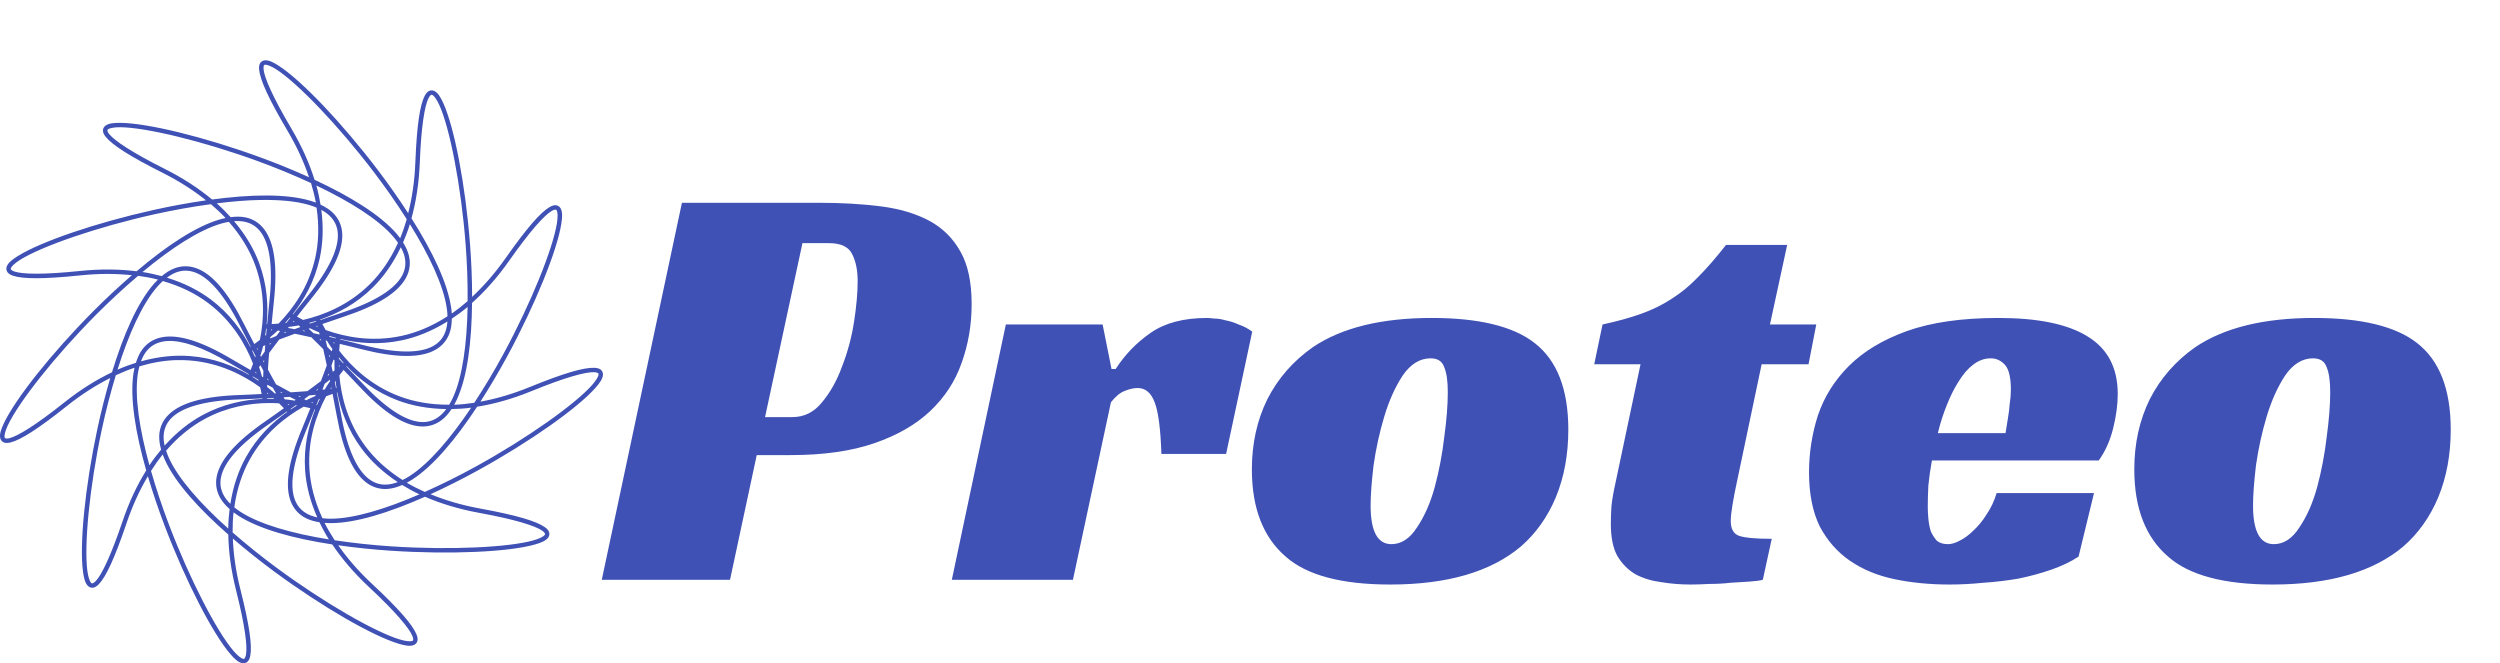 <svg width="539" height="143" viewBox="0 0 539 143" fill="none" xmlns="http://www.w3.org/2000/svg">
<path d="M170.831 89.928C173.391 89.928 175.524 88.861 177.231 86.728C179.023 84.595 180.473 81.992 181.583 78.92C182.777 75.848 183.631 72.648 184.143 69.32C184.655 65.992 184.911 63.091 184.911 60.616C184.911 58.312 184.527 56.392 183.759 54.856C182.991 53.235 181.327 52.424 178.767 52.424H173.007L164.943 89.928H170.831ZM163.151 98.12L157.391 125H129.743L147.023 43.72H176.591C181.455 43.72 185.892 43.976 189.903 44.488C193.913 45 197.369 46.024 200.271 47.56C203.172 49.096 205.433 51.315 207.055 54.216C208.676 57.032 209.487 60.829 209.487 65.608C209.487 70.045 208.761 74.269 207.311 78.28C205.945 82.205 203.684 85.661 200.527 88.648C197.455 91.549 193.444 93.853 188.495 95.56C183.545 97.267 177.529 98.12 170.447 98.12H163.151ZM216.861 69.96H237.725L239.645 79.56H240.541C242.503 76.488 245.021 73.885 248.093 71.752C251.165 69.619 255.218 68.552 260.253 68.552C260.594 68.552 261.106 68.595 261.789 68.68C262.557 68.68 263.367 68.808 264.221 69.064C265.159 69.235 266.098 69.533 267.037 69.96C268.061 70.301 269.042 70.813 269.981 71.496L264.349 97.864H250.397C250.226 92.573 249.757 88.904 248.989 86.856C248.221 84.723 246.983 83.656 245.277 83.656C244.423 83.656 243.485 83.869 242.461 84.296C241.522 84.637 240.541 85.448 239.517 86.728L231.325 125H205.213L216.861 69.96ZM308.688 68.552C318.842 68.552 326.224 70.344 330.832 73.928C335.696 77.683 338.128 83.912 338.128 92.616C338.128 97.992 337.232 102.856 335.44 107.208C333.648 111.475 331.13 115.016 327.888 117.832C321.402 123.293 312.016 126.024 299.728 126.024C289.232 126.024 281.722 124.019 277.2 120.008C272.336 115.827 269.904 109.555 269.904 101.192C269.904 95.645 271.013 90.611 273.232 86.088C275.536 81.565 278.821 77.811 283.088 74.824C289.317 70.643 297.85 68.552 308.688 68.552ZM299.984 117.32C302.117 117.32 303.952 116.125 305.488 113.736C307.109 111.347 308.389 108.445 309.328 105.032C310.266 101.533 310.949 97.949 311.376 94.28C311.888 90.525 312.144 87.283 312.144 84.552C312.144 82.163 311.888 80.371 311.376 79.176C310.949 77.896 309.968 77.256 308.432 77.256C306.128 77.256 304.122 78.493 302.416 80.968C300.794 83.443 299.472 86.387 298.448 89.8C297.424 93.213 296.656 96.712 296.144 100.296C295.717 103.88 295.504 106.781 295.504 109C295.504 114.547 296.997 117.32 299.984 117.32ZM345.506 69.96C348.663 69.277 351.436 68.509 353.826 67.656C356.215 66.803 358.391 65.736 360.354 64.456C362.402 63.176 364.322 61.597 366.114 59.72C367.991 57.843 369.996 55.539 372.13 52.808H385.314L381.602 69.96H391.586L389.922 78.536H379.81L374.562 103.496C374.135 105.459 373.794 107.208 373.538 108.744C373.282 110.28 373.154 111.475 373.154 112.328C373.154 114.035 373.751 115.101 374.946 115.528C376.226 115.955 378.572 116.168 381.986 116.168L380.066 125C379.468 125.171 378.53 125.299 377.25 125.384C376.055 125.469 374.69 125.555 373.154 125.64C371.703 125.811 370.167 125.896 368.546 125.896C367.01 125.981 365.644 126.024 364.45 126.024C362.316 126.024 360.226 125.853 358.178 125.512C356.13 125.256 354.295 124.701 352.674 123.848C351.052 122.909 349.73 121.587 348.706 119.88C347.767 118.173 347.298 115.869 347.298 112.968C347.298 111.944 347.34 110.664 347.426 109.128C347.596 107.592 347.895 105.885 348.322 104.008L353.698 78.536H343.714L345.506 69.96ZM416.522 99.272C416.18 101.149 415.924 102.941 415.754 104.648C415.668 106.355 415.626 107.891 415.626 109.256C415.626 110.024 415.668 110.877 415.754 111.816C415.839 112.755 416.01 113.651 416.266 114.504C416.607 115.272 417.034 115.955 417.546 116.552C418.143 117.064 418.954 117.32 419.978 117.32C420.746 117.32 421.599 117.064 422.538 116.552C423.562 116.04 424.543 115.315 425.482 114.376C426.506 113.437 427.444 112.285 428.298 110.92C429.236 109.555 429.962 108.019 430.474 106.312H451.466L448.138 120.008C446.431 121.117 444.468 122.056 442.25 122.824C440.031 123.592 437.684 124.232 435.21 124.744C432.735 125.171 430.218 125.469 427.658 125.64C425.098 125.896 422.666 126.024 420.362 126.024C416.095 126.024 412.127 125.64 408.458 124.872C404.788 124.104 401.588 122.781 398.858 120.904C396.127 119.027 393.951 116.552 392.33 113.48C390.794 110.323 390.026 106.44 390.026 101.832C390.026 97.651 390.666 93.555 391.946 89.544C393.311 85.533 395.53 81.992 398.602 78.92C401.759 75.763 405.94 73.245 411.146 71.368C416.436 69.491 423.007 68.552 430.858 68.552C439.391 68.552 445.791 69.875 450.058 72.52C454.41 75.165 456.586 79.304 456.586 84.936C456.586 87.24 456.244 89.757 455.562 92.488C454.879 95.133 453.855 97.395 452.49 99.272H416.522ZM433.546 84.04C433.546 81.395 433.119 79.603 432.266 78.664C431.412 77.725 430.388 77.256 429.194 77.256C427.828 77.256 426.548 77.725 425.354 78.664C424.244 79.517 423.22 80.712 422.282 82.248C421.343 83.699 420.49 85.405 419.722 87.368C418.954 89.245 418.314 91.251 417.802 93.384H432.394C432.564 92.36 432.735 91.293 432.906 90.184C433.076 89.245 433.204 88.221 433.29 87.112C433.46 86.003 433.546 84.979 433.546 84.04ZM498.938 68.552C509.092 68.552 516.474 70.344 521.082 73.928C525.946 77.683 528.378 83.912 528.378 92.616C528.378 97.992 527.482 102.856 525.69 107.208C523.898 111.475 521.38 115.016 518.138 117.832C511.652 123.293 502.266 126.024 489.978 126.024C479.482 126.024 471.972 124.019 467.45 120.008C462.586 115.827 460.154 109.555 460.154 101.192C460.154 95.645 461.263 90.611 463.482 86.088C465.786 81.565 469.071 77.811 473.338 74.824C479.567 70.643 488.1 68.552 498.938 68.552ZM490.234 117.32C492.367 117.32 494.202 116.125 495.738 113.736C497.359 111.347 498.639 108.445 499.578 105.032C500.516 101.533 501.199 97.949 501.626 94.28C502.138 90.525 502.394 87.283 502.394 84.552C502.394 82.163 502.138 80.371 501.626 79.176C501.199 77.896 500.218 77.256 498.682 77.256C496.378 77.256 494.372 78.493 492.666 80.968C491.044 83.443 489.722 86.387 488.698 89.8C487.674 93.213 486.906 96.712 486.394 100.296C485.967 103.88 485.754 106.781 485.754 109C485.754 114.547 487.247 117.32 490.234 117.32Z" fill="#3F51B5"/>
<path d="M57.113 13.006C56.685 13.037 56.268 13.277 56.06 13.663C55.852 14.049 55.816 14.512 55.873 15.069C56.107 17.298 57.94 21.354 61.953 28.133C64.079 31.724 65.563 35.062 66.625 38.212C63.215 36.668 59.645 35.212 56.042 33.896C43.918 29.465 31.747 26.533 25.929 26.485C24.475 26.473 23.414 26.588 22.728 27.102C22.385 27.358 22.161 27.789 22.195 28.225C22.226 28.661 22.452 29.073 22.802 29.51C24.209 31.26 27.95 33.683 35.008 37.226C38.745 39.103 41.812 41.114 44.417 43.191C40.708 43.727 36.919 44.423 33.172 45.254C20.567 48.05 8.735 52.133 3.813 55.223C2.584 55.996 1.751 56.663 1.45 57.465C1.299 57.865 1.359 58.35 1.619 58.698C1.884 59.046 2.29 59.274 2.822 59.453C4.956 60.168 9.424 60.189 17.285 59.373C21.45 58.94 25.124 58.986 28.443 59.332C25.615 61.779 22.799 64.402 20.1 67.117C11.014 76.253 3.276 86.055 0.814 91.303C0.198 92.615 -0.134 93.626 0.051 94.461C0.142 94.878 0.443 95.256 0.854 95.406C1.267 95.555 1.739 95.525 2.285 95.388C4.467 94.842 8.238 92.463 14.407 87.545C17.678 84.939 20.789 82.995 23.771 81.5C22.721 85.081 21.777 88.803 20.98 92.541C18.298 105.115 17.113 117.522 17.895 123.262C18.089 124.696 18.358 125.73 18.965 126.333C19.268 126.635 19.728 126.792 20.157 126.696C20.587 126.599 20.966 126.321 21.35 125.912C22.89 124.278 24.765 120.248 27.284 112.791C28.619 108.841 30.187 105.533 31.881 102.672C32.943 106.248 34.175 109.887 35.535 113.459C40.11 125.48 45.848 136.556 49.62 140.964C50.563 142.066 51.352 142.789 52.192 142.97C52.611 143.06 53.083 142.947 53.391 142.635C53.7 142.324 53.867 141.884 53.969 141.333C54.377 139.13 53.764 134.729 51.834 127.099C50.811 123.057 50.328 119.43 50.201 116.11C53.035 118.549 56.048 120.953 59.133 123.227C69.512 130.878 80.359 137.102 85.927 138.78C87.32 139.2 88.372 139.385 89.176 139.086C89.579 138.936 89.914 138.586 90.004 138.158C90.095 137.73 90.004 137.276 89.785 136.758C88.931 134.685 86.023 131.303 80.255 125.924C77.198 123.075 74.829 120.286 72.919 117.562C76.628 118.087 80.466 118.485 84.294 118.738C97.182 119.589 109.685 118.992 115.282 117.407C116.681 117.01 117.669 116.599 118.182 115.914C118.44 115.572 118.529 115.096 118.374 114.687C118.217 114.278 117.89 113.948 117.429 113.627C115.587 112.342 111.303 111.066 103.528 109.644C99.411 108.892 95.904 107.818 92.819 106.556C96.222 105.002 99.667 103.274 103.024 101.427C114.327 95.209 124.525 87.977 128.372 83.632C129.333 82.546 129.938 81.667 129.999 80.814C130.014 80.388 129.847 79.939 129.495 79.679C129.142 79.419 128.686 79.321 128.123 79.299C125.873 79.211 121.581 80.436 114.268 83.425C110.395 85.008 106.859 86.001 103.575 86.6C105.597 83.458 107.553 80.15 109.377 76.786C115.508 65.473 120.155 53.9 121.03 48.175C121.25 46.743 121.288 45.68 120.874 44.93C120.668 44.556 120.271 44.273 119.831 44.245C119.393 44.217 118.956 44.375 118.472 44.66C116.532 45.796 113.587 49.142 109.057 55.591C106.659 59.005 104.22 61.735 101.787 64.004C101.787 60.277 101.628 56.442 101.335 52.635C100.347 39.818 97.975 27.583 95.602 22.295C95.008 20.973 94.458 20.058 93.703 19.65C93.327 19.445 92.843 19.42 92.457 19.633C92.073 19.845 91.793 20.216 91.539 20.716C90.524 22.716 89.859 27.116 89.551 34.978C89.39 39.142 88.823 42.753 88.006 45.974C85.976 42.84 83.768 39.69 81.452 36.644C73.661 26.393 65.015 17.382 60.147 14.21C58.93 13.417 57.969 12.944 57.113 13.006ZM57.189 13.951C57.562 13.924 58.481 14.25 59.632 15C64.235 17.998 72.946 27.027 80.695 37.221C83.184 40.496 85.555 43.893 87.694 47.259C87.276 48.718 86.805 50.088 86.276 51.362C86.04 51.045 85.795 50.726 85.524 50.411C81.95 46.268 75.385 42.281 67.818 38.759C66.73 35.3 65.123 31.607 62.781 27.649C58.792 20.907 57.018 16.777 56.829 14.971C56.784 14.52 56.829 14.235 56.905 14.113C56.966 13.99 56.996 13.965 57.189 13.951ZM93.074 20.417C93.119 20.418 93.165 20.441 93.253 20.486C93.582 20.664 94.174 21.432 94.734 22.682C96.978 27.681 99.409 39.965 100.391 52.711C100.707 56.807 100.85 60.938 100.819 64.922C99.677 65.923 98.535 66.82 97.399 67.607C97.368 67.212 97.353 66.814 97.277 66.403C96.523 60.994 93.168 54.103 88.715 47.069C89.677 43.574 90.331 39.603 90.509 35.014C90.815 27.195 91.568 22.769 92.391 21.149C92.597 20.744 92.802 20.53 92.925 20.463C92.986 20.429 93.016 20.415 93.061 20.417L93.074 20.417ZM25.93 27.43C31.431 27.476 43.661 30.383 55.717 34.789C59.593 36.205 63.431 37.792 67.059 39.474C67.498 40.921 67.85 42.328 68.096 43.681C67.724 43.54 67.345 43.408 66.944 43.289C61.689 41.726 54.001 41.903 45.725 43.012C42.93 40.686 39.572 38.449 35.448 36.379C28.43 32.855 24.695 30.334 23.557 28.917C23.271 28.562 23.162 28.289 23.151 28.15C23.151 28.012 23.151 27.974 23.308 27.862C23.608 27.638 24.555 27.419 25.93 27.43ZM68.207 39.998C75.382 43.416 81.525 47.237 84.8 51.034C85.181 51.475 85.511 51.915 85.814 52.353C84.135 56.049 82.039 59.001 79.722 61.291C75.096 65.861 69.668 67.979 65.329 68.978C64.898 68.745 64.42 68.494 64.118 68.316C64.073 68.29 64.073 68.289 64.027 68.264C64.991 67.046 65.82 65.967 66.974 64.547C71.967 58.405 74.023 53.777 73.778 50.245C73.656 48.479 72.931 47.002 71.74 45.853C71.022 45.161 70.122 44.596 69.105 44.119C68.886 42.785 68.603 41.42 68.202 39.999L68.207 39.998ZM56.165 43.116C60.255 43.044 63.871 43.366 66.672 44.199C67.235 44.366 67.754 44.556 68.248 44.764C68.844 48.777 68.682 52.388 67.975 55.563C66.568 61.895 63.156 66.598 60.048 69.774C59.556 69.81 59.012 69.854 58.66 69.866C58.614 69.867 58.614 69.866 58.569 69.866C58.72 68.323 58.831 66.968 59.033 65.152C59.897 57.298 59.109 52.299 56.983 49.46C55.92 48.041 54.509 47.187 52.884 46.861C51.905 46.665 50.843 46.676 49.729 46.821C48.821 45.818 47.841 44.821 46.736 43.842C50.035 43.43 53.23 43.162 56.172 43.11L56.165 43.116ZM45.47 44.02C46.628 45.004 47.688 45.998 48.632 47.005C48.242 47.088 47.849 47.178 47.445 47.294C42.174 48.807 35.807 53.098 29.445 58.485C25.83 58.032 21.786 57.95 17.194 58.427C9.374 59.239 4.865 59.128 3.136 58.548C2.704 58.403 2.469 58.233 2.384 58.122C2.293 58.011 2.293 57.974 2.353 57.799C2.475 57.449 3.165 56.754 4.328 56.024C8.979 53.103 20.843 48.962 33.38 46.181C37.409 45.288 41.504 44.558 45.467 44.02H45.47ZM119.775 45.196C119.912 45.205 119.951 45.223 120.041 45.386C120.221 45.714 120.306 46.678 120.086 48.031C119.258 53.444 114.629 65.081 108.532 76.332C106.571 79.948 104.445 83.507 102.255 86.843C100.752 87.069 99.305 87.213 97.924 87.263C98.118 86.916 98.305 86.564 98.479 86.186C100.781 81.23 101.699 73.626 101.774 65.313C104.483 62.891 107.19 59.898 109.834 56.134C114.338 49.72 117.374 46.399 118.947 45.478C119.34 45.248 119.623 45.187 119.763 45.196H119.775ZM69.272 45.248C69.97 45.626 70.58 46.052 71.078 46.533C72.119 47.537 72.725 48.757 72.832 50.308C73.048 53.409 71.161 57.896 66.238 63.954C65.053 65.41 64.194 66.522 63.209 67.768C63.209 67.768 63.194 67.753 63.194 67.752C63.179 67.737 63.164 67.731 63.118 67.717C65.539 64.658 67.818 60.701 68.915 55.765C69.607 52.646 69.783 49.125 69.28 45.248L69.272 45.248ZM51.573 47.668C51.96 47.686 52.33 47.73 52.685 47.801C54.105 48.086 55.277 48.785 56.21 50.031C58.077 52.524 58.925 57.308 58.075 65.054C57.87 66.919 57.752 68.32 57.599 69.9H57.584C57.553 69.902 57.538 69.902 57.493 69.9C57.867 66.024 57.629 61.47 55.876 56.727C54.766 53.729 52.995 50.675 50.463 47.686C50.846 47.657 51.218 47.647 51.574 47.663L51.573 47.668ZM49.345 47.836C52.023 50.889 53.847 54.012 54.977 57.061C57.232 63.147 56.92 68.945 56.03 73.289C55.635 73.584 55.204 73.912 54.914 74.113C54.869 74.14 54.869 74.139 54.823 74.164C54.11 72.787 53.471 71.586 52.653 69.952C49.113 62.88 45.734 59.101 42.405 57.856C40.74 57.234 39.086 57.279 37.541 57.879C36.611 58.241 35.726 58.816 34.866 59.538C33.556 59.182 32.19 58.874 30.727 58.645C36.829 53.57 42.872 49.591 47.703 48.203C48.267 48.041 48.806 47.925 49.336 47.834L49.345 47.836ZM88.372 48.32C92.553 55.057 95.646 61.578 96.338 66.535C96.429 67.114 96.459 67.663 96.474 68.195C93.055 70.401 89.692 71.757 86.499 72.436C80.126 73.792 74.407 72.652 70.213 71.157C69.978 70.729 69.711 70.259 69.553 69.947C69.522 69.9 69.522 69.898 69.507 69.855C70.981 69.348 72.269 68.89 74.011 68.316C81.548 65.835 85.789 63.047 87.501 59.943C88.359 58.391 88.545 56.755 88.167 55.148C87.941 54.18 87.495 53.227 86.9 52.279C87.44 51.037 87.94 49.732 88.377 48.32H88.372ZM86.415 53.31C86.798 54.005 87.079 54.693 87.237 55.367C87.566 56.772 87.41 58.125 86.659 59.487C85.155 62.213 81.139 64.97 73.706 67.417C71.919 68.005 70.592 68.482 69.087 69.002C69.087 69.002 69.072 68.973 69.072 68.967C69.072 68.946 69.041 68.924 69.026 68.897C72.725 67.627 76.787 65.526 80.391 61.965C82.669 59.714 84.731 56.843 86.413 53.309L86.415 53.31ZM39.948 58.352C40.64 58.352 41.347 58.471 42.077 58.744C45.002 59.837 48.319 63.404 51.811 70.379C52.65 72.056 53.309 73.297 54.039 74.707C54.039 74.707 54.008 74.722 54.008 74.723C53.993 74.738 53.978 74.754 53.963 74.775C52.175 71.311 49.504 67.609 45.446 64.563C42.885 62.64 39.739 61.02 35.986 59.867C36.623 59.39 37.262 59.012 37.908 58.76C38.582 58.498 39.265 58.358 39.957 58.351L39.948 58.352ZM29.78 59.464C31.286 59.668 32.714 59.938 34.054 60.277C33.772 60.555 33.494 60.841 33.221 61.153C29.607 65.264 26.572 72.304 24.147 80.262C20.863 81.826 17.42 83.932 13.819 86.802C7.681 91.693 3.822 94.024 2.054 94.467C1.613 94.577 1.323 94.56 1.191 94.513C1.054 94.465 1.028 94.442 0.989 94.26C0.898 93.895 1.11 92.941 1.689 91.701C4.017 86.74 11.748 76.871 20.783 67.786C23.689 64.865 26.735 62.052 29.78 59.464ZM35.101 60.594C39.019 61.721 42.253 63.361 44.863 65.319C50.067 69.227 52.944 74.277 54.555 78.412C54.383 78.868 54.203 79.375 54.068 79.697C54.052 79.744 54.052 79.745 54.037 79.789C52.688 79.014 51.498 78.345 49.92 77.409C43.102 73.365 38.206 72.002 34.729 72.747C32.988 73.12 31.626 74.044 30.653 75.381C30.066 76.186 29.633 77.152 29.304 78.222C28.009 78.627 26.692 79.102 25.338 79.697C27.715 72.141 30.636 65.542 33.946 61.775C34.331 61.338 34.718 60.952 35.11 60.594H35.101ZM100.815 66.184C100.663 74.097 99.733 81.247 97.623 85.788C97.377 86.319 97.113 86.801 96.836 87.257C92.763 87.274 89.199 86.601 86.143 85.454C80.045 83.165 75.851 79.126 73.134 75.611C73.165 75.124 73.195 74.587 73.24 74.24C73.24 74.19 73.24 74.188 73.24 74.142C74.754 74.507 76.083 74.81 77.86 75.265C85.548 77.234 90.633 77.174 93.758 75.484C95.321 74.639 96.37 73.368 96.925 71.813C97.26 70.876 97.397 69.826 97.411 68.707C98.541 67.955 99.672 67.135 100.806 66.183L100.815 66.184ZM62.528 68.448C62.528 68.448 62.543 68.482 62.543 68.489C62.543 68.504 62.573 68.522 62.589 68.536C62.328 68.869 62.001 69.273 61.754 69.591C61.663 69.606 61.56 69.621 61.47 69.631C61.818 69.253 62.164 68.866 62.513 68.45L62.528 68.448ZM63.308 69.174C63.353 69.221 63.444 69.294 63.501 69.347C63.364 69.37 63.264 69.377 63.133 69.399C63.194 69.329 63.255 69.245 63.308 69.174ZM68.143 69.197C68.143 69.212 68.143 69.24 68.143 69.249C68.143 69.27 68.143 69.298 68.158 69.318C67.756 69.458 67.26 69.616 66.879 69.75C66.788 69.711 66.698 69.669 66.618 69.629C67.119 69.498 67.621 69.36 68.14 69.197H68.143ZM96.461 69.318C96.4 70.11 96.265 70.837 96.031 71.49C95.546 72.85 94.682 73.906 93.31 74.648C90.567 76.132 85.689 76.29 78.107 74.349C76.283 73.882 74.908 73.564 73.359 73.19C73.359 73.19 73.359 73.168 73.359 73.162C73.359 73.138 73.359 73.113 73.359 73.082C77.16 74.003 81.719 74.421 86.686 73.364C89.826 72.696 93.119 71.388 96.453 69.319L96.461 69.318ZM64.398 70.148C64.489 70.235 64.665 70.404 64.766 70.499C64.284 70.674 63.945 70.808 63.501 70.972C62.921 70.857 62.577 70.797 62.092 70.707C62.138 70.639 62.229 70.545 62.278 70.476C62.865 70.398 63.399 70.346 64.061 70.223C64.167 70.203 64.288 70.17 64.398 70.148ZM68.402 70.228C68.418 70.297 68.448 70.397 68.478 70.476C68.357 70.423 68.263 70.371 68.144 70.32C68.236 70.291 68.327 70.257 68.41 70.228L68.402 70.228ZM66.823 70.769C67.361 71.02 67.839 71.265 68.468 71.519C68.559 71.559 68.686 71.599 68.792 71.639C68.823 71.763 68.883 71.995 68.914 72.129C68.413 72.016 68.058 71.948 67.594 71.847C67.169 71.439 66.911 71.205 66.551 70.867C66.642 70.839 66.745 70.798 66.824 70.769L66.823 70.769ZM57.397 70.839C57.397 70.839 57.427 70.854 57.443 70.856C57.458 70.856 57.488 70.856 57.503 70.871C57.473 71.291 57.412 71.807 57.367 72.208C57.291 72.265 57.215 72.342 57.151 72.398C57.242 71.892 57.321 71.379 57.388 70.842L57.397 70.839ZM58.452 71.023C58.528 71.038 58.622 71.052 58.699 71.064C58.608 71.155 58.52 71.219 58.421 71.306C58.421 71.219 58.437 71.112 58.452 71.023ZM65.537 71.219C65.628 71.295 65.703 71.376 65.786 71.456C65.613 71.419 65.398 71.37 65.229 71.335C65.351 71.293 65.417 71.262 65.537 71.219ZM59.893 71.26C60.015 71.281 60.258 71.328 60.396 71.352C60.085 71.761 59.872 72.057 59.585 72.436C59.036 72.65 58.717 72.787 58.261 72.972C58.261 72.884 58.276 72.76 58.276 72.672C58.725 72.291 59.147 71.962 59.637 71.502C59.728 71.428 59.799 71.337 59.88 71.26L59.893 71.26ZM61.438 71.548C61.544 71.568 61.661 71.591 61.774 71.612C61.608 71.675 61.4 71.752 61.241 71.813C61.332 71.712 61.362 71.651 61.438 71.548ZM63.581 71.952C64.542 72.144 65.901 72.451 67.125 72.718C67.827 73.397 68.806 74.384 69.689 75.265C69.912 76.212 70.195 77.567 70.459 78.78C70.131 79.699 69.63 80.996 69.19 82.163C68.416 82.76 67.293 83.585 66.29 84.33C66.29 84.331 66.29 84.329 66.29 84.33C65.316 84.414 63.927 84.502 62.683 84.589C62.683 84.59 62.683 84.588 62.683 84.589C61.818 84.135 60.601 83.458 59.505 82.86C59.022 82.01 58.362 80.787 57.763 79.691C57.808 78.717 57.931 77.336 58.024 76.095C58.599 75.305 59.443 74.204 60.195 73.208C61.108 72.853 62.416 72.379 63.587 71.946L63.581 71.952ZM70.938 72.401C71.43 72.559 71.925 72.714 72.451 72.856C72.451 72.871 72.436 72.888 72.421 72.897C72.421 72.915 72.406 72.942 72.406 72.96C71.993 72.862 71.488 72.735 71.096 72.644C71.051 72.565 70.99 72.478 70.941 72.402L70.938 72.401ZM68.85 73.087C68.972 73.114 69.044 73.128 69.167 73.156C69.198 73.263 69.228 73.377 69.258 73.49C69.137 73.365 68.978 73.207 68.853 73.087L68.85 73.087ZM70.21 73.404C70.301 73.424 70.415 73.454 70.5 73.473C70.814 73.971 71.084 74.435 71.472 74.983C71.533 75.071 71.609 75.165 71.674 75.254C71.644 75.376 71.553 75.605 71.512 75.738C71.149 75.371 70.888 75.118 70.551 74.781C70.415 74.214 70.328 73.878 70.21 73.404ZM36.144 73.519C39.186 73.368 43.54 74.736 49.424 78.227C51.043 79.186 52.271 79.877 53.65 80.67C53.65 80.67 53.65 80.694 53.65 80.699C53.65 80.721 53.635 80.743 53.62 80.774C50.233 78.824 45.977 77.142 40.912 76.763C37.711 76.524 34.184 76.854 30.398 77.904C30.674 77.161 31.008 76.5 31.418 75.939C32.268 74.771 33.398 74.002 34.926 73.675C35.307 73.593 35.712 73.54 36.148 73.519L36.144 73.519ZM71.843 73.801C71.934 73.82 72.032 73.843 72.121 73.864C72.105 73.932 72.075 74.029 72.029 74.106C71.954 73.998 71.908 73.908 71.832 73.801L71.843 73.801ZM58.481 73.905C58.374 74.047 58.239 74.218 58.138 74.355C58.138 74.231 58.138 74.158 58.168 74.032C58.259 73.99 58.379 73.949 58.487 73.905H58.481ZM57.183 74.43C57.138 74.939 57.122 75.301 57.092 75.772C56.749 76.246 56.553 76.536 56.271 76.936C56.225 76.859 56.18 76.749 56.134 76.671C56.306 76.108 56.482 75.605 56.644 74.954C56.675 74.848 56.69 74.728 56.72 74.62C56.842 74.57 57.065 74.484 57.194 74.43H57.183ZM55.597 75.098C55.567 75.228 55.521 75.324 55.491 75.45C55.461 75.373 55.4 75.279 55.37 75.202C55.43 75.173 55.527 75.131 55.6 75.097L55.597 75.098ZM54.485 75.576C54.681 75.951 54.917 76.413 55.104 76.769C55.074 76.857 55.058 76.961 55.013 77.046C54.811 76.573 54.599 76.099 54.365 75.611L54.41 75.596C54.426 75.596 54.456 75.579 54.471 75.573L54.485 75.576ZM70.938 76.51C71.029 76.597 71.075 76.646 71.164 76.735C71.134 76.837 71.104 76.949 71.058 77.057C71.028 76.886 70.969 76.674 70.938 76.51ZM73.069 77.046C73.4 77.445 73.734 77.846 74.099 78.25C74.099 78.25 74.069 78.268 74.054 78.273C74.039 78.288 74.023 78.302 73.993 78.314C73.699 78.008 73.342 77.629 73.06 77.34C73.06 77.246 73.06 77.136 73.06 77.046H73.069ZM71.913 77.507C71.973 77.569 72.064 77.656 72.121 77.72C72.121 78.307 72.09 78.838 72.121 79.507C72.121 79.615 72.136 79.737 72.136 79.847C72.045 79.927 71.849 80.076 71.741 80.163C71.635 79.661 71.553 79.307 71.453 78.844C71.647 78.296 71.752 77.968 71.909 77.507H71.913ZM56.952 77.605C56.952 77.78 56.922 77.996 56.922 78.164C56.861 78.054 56.816 77.994 56.761 77.882C56.822 77.793 56.898 77.698 56.958 77.605H56.952ZM38.044 77.64C38.998 77.616 39.928 77.64 40.833 77.709C47.333 78.196 52.5 80.896 56.101 83.507C56.207 83.982 56.327 84.506 56.389 84.849C56.389 84.899 56.389 84.9 56.404 84.947C54.849 85.021 53.486 85.105 51.651 85.166C43.718 85.433 38.858 86.921 36.336 89.419C35.077 90.668 34.427 92.18 34.334 93.828C34.289 94.82 34.426 95.863 34.74 96.939C33.872 97.976 33.025 99.087 32.21 100.316C30.107 92.681 28.976 85.558 29.713 80.608C29.805 80.031 29.92 79.498 30.055 78.983C32.878 78.145 35.553 77.702 38.04 77.64L38.044 77.64ZM73.069 78.717C73.13 78.781 73.206 78.855 73.266 78.919C73.221 78.964 73.13 79.029 73.069 79.081C73.069 78.948 73.069 78.846 73.069 78.717ZM56.147 78.746C56.389 79.197 56.568 79.512 56.794 79.927C56.764 80.51 56.749 80.857 56.734 81.345C56.658 81.303 56.555 81.244 56.48 81.202C56.318 80.635 56.194 80.114 55.975 79.479C55.945 79.374 55.884 79.261 55.854 79.156C55.929 79.05 56.071 78.86 56.15 78.747L56.147 78.746ZM74.743 78.93C77.441 81.751 81.05 84.558 85.801 86.341C88.806 87.469 92.287 88.138 96.216 88.191C95.741 88.829 95.228 89.368 94.676 89.793C93.53 90.675 92.228 91.094 90.67 90.98C87.554 90.752 83.367 88.263 78.042 82.549C76.761 81.175 75.773 80.171 74.673 79.023C74.673 79.023 74.688 79 74.688 78.994C74.719 78.974 74.719 78.958 74.734 78.93H74.743ZM29.005 79.282C28.914 79.669 28.835 80.058 28.774 80.469C27.967 85.87 29.242 93.425 31.524 101.422C29.609 104.506 27.859 108.132 26.389 112.486C23.881 119.903 21.904 123.944 20.657 125.268C20.343 125.599 20.092 125.739 19.956 125.769C19.819 125.799 19.776 125.792 19.643 125.66C19.377 125.397 19.028 124.493 18.843 123.136C18.106 117.711 19.251 105.249 21.918 92.744C22.775 88.723 23.813 84.712 24.97 80.896C26.346 80.259 27.695 79.717 29.005 79.282ZM74.066 79.76C75.14 80.883 76.094 81.855 77.342 83.195C82.74 88.988 87.053 91.671 90.601 91.931C92.374 92.061 93.945 91.552 95.254 90.542C96.046 89.934 96.739 89.13 97.358 88.197C98.713 88.171 100.117 88.088 101.584 87.897C97.163 94.479 92.492 99.987 88.251 102.672C87.756 102.985 87.27 103.251 86.791 103.485C83.353 101.306 80.721 98.823 78.773 96.213C74.885 91.006 73.544 85.354 73.168 80.936C73.463 80.544 73.781 80.108 74.002 79.835C74.033 79.796 74.033 79.796 74.063 79.76L74.066 79.76ZM55.18 80.158C55.225 80.285 55.241 80.385 55.286 80.51C55.195 80.466 55.115 80.41 55.037 80.366C55.068 80.307 55.128 80.225 55.174 80.159L55.18 80.158ZM128.088 80.244C128.545 80.262 128.821 80.363 128.934 80.446C129.055 80.529 129.07 80.565 129.055 80.751C129.04 81.123 128.57 81.978 127.662 83.004C124.023 87.112 113.808 94.414 102.567 100.598C98.956 102.585 95.238 104.433 91.585 106.061C90.193 105.441 88.897 104.781 87.706 104.078C88.056 103.89 88.406 103.697 88.761 103.473C93.388 100.543 98.291 94.641 102.868 87.689C106.465 87.11 110.363 86.052 114.634 84.307C121.906 81.335 126.266 80.173 128.088 80.244ZM70.841 80.498C70.871 80.621 70.887 80.694 70.917 80.82C70.826 80.888 70.741 80.962 70.651 81.034C70.712 80.866 70.788 80.659 70.849 80.498H70.841ZM54.497 81.16C54.867 81.372 55.319 81.635 55.672 81.835C55.687 81.921 55.732 82.021 55.763 82.105C55.336 81.816 54.896 81.532 54.432 81.247C54.432 81.232 54.462 81.219 54.477 81.212C54.477 81.197 54.492 81.174 54.508 81.161L54.497 81.16ZM57.681 81.541C57.772 81.692 57.866 81.88 57.948 82.025C57.842 81.964 57.773 81.936 57.663 81.875C57.663 81.768 57.663 81.653 57.678 81.541L57.681 81.541ZM71.125 81.869C71.14 81.952 71.155 82.073 71.171 82.157C70.844 82.65 70.532 83.087 70.192 83.667C70.131 83.761 70.085 83.87 70.023 83.967C69.902 83.982 69.657 84.003 69.519 84.018C69.703 83.54 69.821 83.198 69.988 82.756C70.457 82.394 70.73 82.175 71.117 81.869L71.125 81.869ZM72.335 82.111C72.395 82.621 72.456 83.138 72.548 83.673C72.548 83.674 72.518 83.673 72.503 83.673C72.488 83.674 72.457 83.673 72.442 83.673C72.351 83.258 72.266 82.747 72.187 82.353C72.233 82.278 72.278 82.184 72.339 82.111H72.335ZM57.623 82.935C58.071 83.184 58.394 83.353 58.81 83.581C59.101 84.089 59.28 84.385 59.528 84.808C59.437 84.808 59.32 84.808 59.232 84.823C58.789 84.433 58.4 84.065 57.872 83.648C57.781 83.58 57.687 83.509 57.599 83.44C57.599 83.313 57.614 83.076 57.629 82.939L57.623 82.935ZM71.438 83.511C71.453 83.598 71.468 83.702 71.483 83.788C71.407 83.803 71.307 83.806 71.228 83.817C71.304 83.702 71.365 83.622 71.43 83.511L71.438 83.511ZM68.583 83.823C68.537 83.938 68.507 84.005 68.462 84.122C68.355 84.138 68.237 84.145 68.125 84.157C68.261 84.051 68.442 83.925 68.577 83.823L68.583 83.823ZM60.431 84.457C60.582 84.538 60.771 84.643 60.916 84.722C60.795 84.722 60.724 84.737 60.599 84.744C60.554 84.652 60.493 84.553 60.431 84.457ZM72.723 84.595C73.46 88.419 74.974 92.721 78.003 96.778C79.916 99.343 82.481 101.782 85.754 103.941C85.011 104.219 84.282 104.399 83.59 104.459C82.145 104.585 80.825 104.235 79.578 103.301C77.081 101.432 74.908 97.084 73.533 89.413C73.203 87.569 72.919 86.193 72.617 84.636L72.647 84.621C72.677 84.606 72.693 84.606 72.723 84.592V84.595ZM57.576 84.642C57.682 84.727 57.754 84.801 57.854 84.884C57.763 84.884 57.66 84.884 57.57 84.9C57.57 84.829 57.57 84.726 57.57 84.646L57.576 84.642ZM71.709 84.93C72.004 86.452 72.272 87.784 72.596 89.581C73.99 97.359 76.162 101.934 79.004 104.062C80.425 105.126 82.024 105.548 83.675 105.405C84.672 105.319 85.689 105.016 86.716 104.564C87.87 105.271 89.09 105.952 90.427 106.581C83.136 109.738 76.215 111.859 71.189 111.836C70.6 111.836 70.049 111.788 69.515 111.727C67.809 108.046 66.946 104.539 66.724 101.297C66.282 94.823 68.229 89.352 70.315 85.433C70.773 85.262 71.278 85.07 71.611 84.96C71.656 84.943 71.656 84.945 71.702 84.931L71.709 84.93ZM68.079 85.115C68.064 85.195 67.988 85.31 67.973 85.391C67.433 85.631 66.935 85.83 66.334 86.135C66.243 86.185 66.131 86.245 66.032 86.296C65.911 86.24 65.706 86.127 65.581 86.066C65.996 85.762 66.282 85.536 66.665 85.253C67.248 85.202 67.594 85.164 68.082 85.114L68.079 85.115ZM64.883 85.391C64.792 85.465 64.725 85.512 64.624 85.587C64.533 85.539 64.423 85.483 64.322 85.432C64.498 85.417 64.713 85.405 64.883 85.391ZM62.481 85.564C63.001 85.836 63.316 85.987 63.754 86.21C63.678 86.26 63.586 86.328 63.517 86.377C62.933 86.288 62.405 86.191 61.734 86.123C61.628 86.108 61.502 86.108 61.393 86.101C61.332 85.992 61.209 85.782 61.138 85.663C61.648 85.631 62.009 85.597 62.481 85.564ZM58.896 85.783C58.972 85.845 59.051 85.913 59.116 85.973C58.599 85.958 58.075 85.952 57.531 85.958C57.531 85.943 57.531 85.916 57.531 85.907C57.531 85.889 57.531 85.862 57.531 85.844C57.957 85.822 58.481 85.803 58.886 85.78L58.896 85.783ZM56.568 85.888C56.568 85.888 56.568 85.916 56.568 85.922C56.568 85.946 56.568 85.972 56.584 86.002C52.676 86.184 48.181 87.059 43.713 89.466C40.892 90.986 38.104 93.159 35.492 96.075C35.322 95.305 35.245 94.568 35.283 93.88C35.374 92.44 35.898 91.185 37.004 90.088C39.217 87.895 43.85 86.375 51.674 86.112C53.558 86.048 54.967 85.962 56.561 85.887L56.568 85.888ZM68.976 85.974C68.748 86.437 68.522 86.909 68.304 87.409C68.304 87.409 68.289 87.38 68.273 87.374C68.258 87.359 68.228 87.354 68.213 87.345C68.371 86.951 68.569 86.47 68.718 86.095C68.809 86.058 68.9 86.008 68.984 85.974L68.976 85.974ZM67.448 86.671C67.418 86.749 67.372 86.845 67.342 86.924C67.281 86.896 67.187 86.855 67.115 86.82C67.237 86.761 67.329 86.727 67.446 86.671L67.448 86.671ZM57.872 86.896C58.672 86.88 59.432 86.917 60.165 86.959C60.513 87.305 60.898 87.683 61.138 87.939C61.168 87.977 61.168 87.978 61.214 88.014C59.947 88.913 58.845 89.713 57.335 90.752C50.808 95.245 47.521 99.113 46.757 102.571C46.376 104.3 46.666 105.918 47.475 107.353C47.968 108.219 48.668 109.014 49.509 109.757C49.34 111.095 49.226 112.486 49.207 113.958C43.29 108.667 38.479 103.282 36.412 98.721C36.171 98.189 35.974 97.677 35.81 97.171C38.465 94.094 41.314 91.85 44.187 90.302C48.973 87.723 53.82 86.935 57.88 86.896L57.872 86.896ZM62.023 87.126C62.159 87.141 62.258 87.162 62.388 87.177C62.312 87.229 62.227 87.288 62.156 87.339C62.126 87.28 62.065 87.192 62.02 87.126L62.023 87.126ZM63.766 87.374C63.857 87.389 63.958 87.4 64.044 87.415C63.601 87.681 63.159 87.954 62.707 88.256C62.707 88.241 62.707 88.218 62.692 88.209C62.692 88.191 62.661 88.168 62.661 88.152C63.008 87.904 63.443 87.611 63.772 87.374H63.766ZM65.468 87.679C65.945 87.782 66.478 87.893 66.817 87.979C66.862 87.994 66.862 87.994 66.908 88.002C66.329 89.441 65.838 90.711 65.132 92.399C62.079 99.692 61.422 104.707 62.658 108.027C63.276 109.687 64.387 110.901 65.854 111.669C66.739 112.132 67.762 112.424 68.87 112.597C69.459 113.814 70.119 115.046 70.903 116.296C63.053 115.029 56.077 113.085 51.859 110.361C51.368 110.042 50.926 109.713 50.512 109.375C51.075 105.36 52.254 101.942 53.829 99.095C56.975 93.411 61.584 89.854 65.466 87.679L65.468 87.679ZM67.835 88.25C67.835 88.251 67.865 88.25 67.865 88.25C67.896 88.25 67.911 88.265 67.956 88.266C66.499 91.88 65.436 96.317 65.779 101.359C65.997 104.548 66.824 107.974 68.409 111.553C67.63 111.387 66.923 111.144 66.305 110.821C65.024 110.15 64.099 109.15 63.557 107.692C62.47 104.777 63.006 99.949 66.017 92.755C66.739 91.026 67.249 89.716 67.841 88.243L67.835 88.25ZM61.854 88.717C61.854 88.717 61.869 88.736 61.885 88.739C61.9 88.756 61.915 88.775 61.93 88.797C58.742 91.053 55.436 94.212 52.985 98.639C51.434 101.439 50.275 104.768 49.662 108.632C49.097 108.072 48.633 107.489 48.29 106.886C47.575 105.63 47.342 104.289 47.675 102.771C48.346 99.735 51.421 95.96 57.86 91.528C59.409 90.462 60.552 89.636 61.848 88.716L61.854 88.717ZM35.08 97.995C35.216 98.365 35.359 98.734 35.529 99.112C37.784 104.089 42.959 109.759 49.222 115.259C49.283 118.884 49.785 122.877 50.912 127.332C52.832 134.92 53.368 139.383 53.037 141.168C52.946 141.614 52.817 141.87 52.72 141.969C52.629 142.069 52.583 142.084 52.4 142.044C52.034 141.966 51.243 141.392 50.351 140.35C46.783 136.183 40.981 125.082 36.433 113.128C34.972 109.286 33.658 105.358 32.56 101.527C33.372 100.248 34.21 99.067 35.08 97.995ZM91.626 107.099C94.964 108.547 98.821 109.75 103.361 110.58C111.093 111.993 115.391 113.366 116.887 114.406C117.261 114.667 117.438 114.899 117.488 115.029C117.534 115.159 117.534 115.202 117.428 115.351C117.201 115.651 116.352 116.124 115.03 116.498C109.74 117.997 97.182 118.642 84.367 117.795C80.249 117.523 76.115 117.077 72.157 116.481C71.325 115.213 70.594 113.961 69.975 112.73C70.371 112.76 70.767 112.785 71.184 112.787C76.669 112.813 84 110.484 91.627 107.099L91.626 107.099ZM50.351 110.459C50.668 110.697 50.991 110.93 51.34 111.156C55.943 114.13 63.376 116.123 71.635 117.38C73.658 120.393 76.245 123.484 79.613 126.623C85.349 131.973 88.219 135.437 88.911 137.117C89.082 137.537 89.107 137.828 89.079 137.964C89.049 138.1 89.034 138.135 88.846 138.2C88.495 138.332 87.53 138.274 86.213 137.877C80.947 136.291 70.028 130.071 59.707 122.463C56.389 120.017 53.154 117.418 50.149 114.787C50.149 113.272 50.195 111.829 50.351 110.459Z" fill="#3F51B5"/>
</svg>

